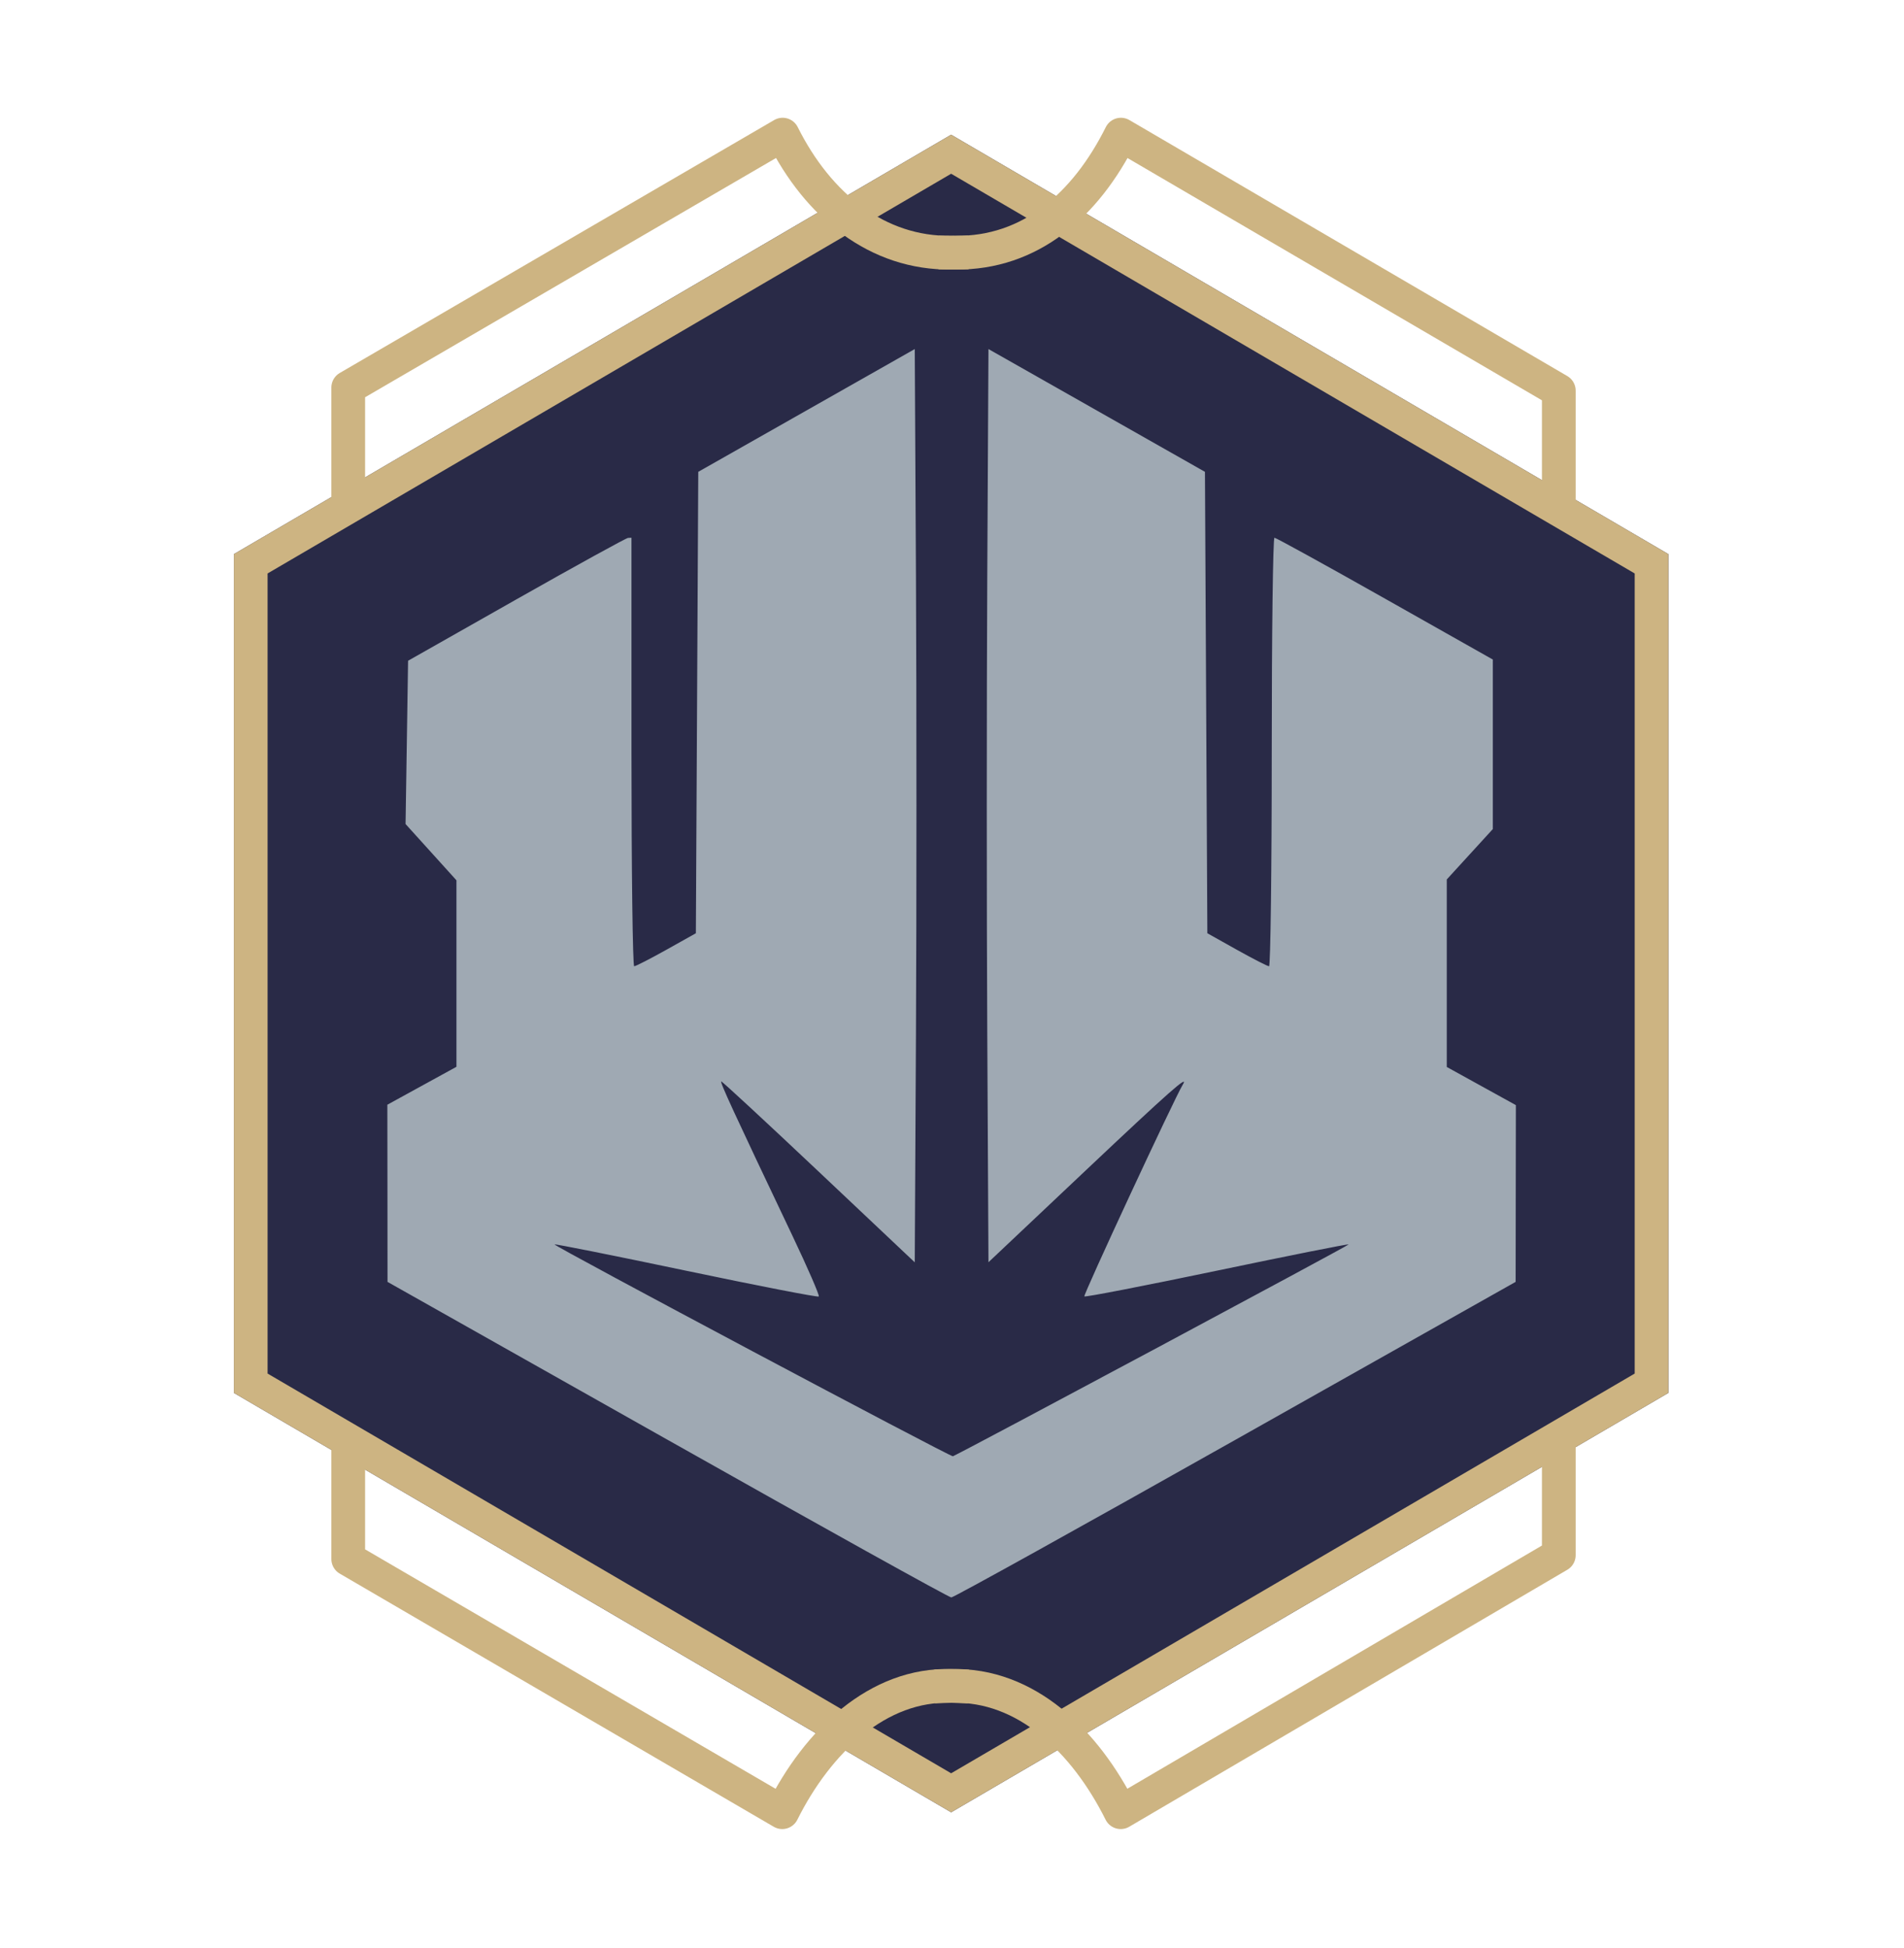 <?xml version="1.0" encoding="UTF-8" standalone="no"?>
<!DOCTYPE svg PUBLIC "-//W3C//DTD SVG 1.1//EN" "http://www.w3.org/Graphics/SVG/1.1/DTD/svg11.dtd">
<svg width="100%" height="100%" viewBox="0 0 565 578" version="1.1" xmlns="http://www.w3.org/2000/svg" xmlns:xlink="http://www.w3.org/1999/xlink" xml:space="preserve" xmlns:serif="http://www.serif.com/" style="fill-rule:evenodd;clip-rule:evenodd;stroke-linecap:square;stroke-linejoin:round;stroke-miterlimit:1.5;">
    <g transform="matrix(1,0,0,1,-3168,0)">
        <g transform="matrix(3.216,0,0,4.322,4683.34,143.658)">
            <rect id="Steel" x="-470.942" y="-33.24" width="175.271" height="133.568" style="fill:none;"/>
            <g id="Steel1" serif:id="Steel">
                <g transform="matrix(1.921,0,0,1.43,-858.04,-166.582)">
                    <g transform="matrix(1,0,0,1,127.537,-0.22)">
                        <g transform="matrix(1.079,0,0,1.074,-12.485,-9.531)">
                            <path d="M122.349,101.924L154.277,120.675L154.277,158.177L122.349,176.928L90.42,158.177L90.42,120.675L122.349,101.924Z" style="fill:rgb(41,42,71);"/>
                            <path d="M122.349,101.924L154.277,120.675L154.277,158.177L122.349,176.928L90.42,158.177L90.42,120.675L122.349,101.924ZM122.349,103.669L91.92,121.54L91.92,157.312L122.349,175.183L152.778,157.312L152.778,121.54L122.349,103.669Z" style="fill:rgb(205,180,130);"/>
                        </g>
                        <g transform="matrix(1,0,0,-1,0,280.021)">
                            <path d="M90.57,116.472L90.57,111.693L111.417,99.537C113.117,102.939 116.013,105.721 119.546,105.6" style="fill:none;stroke:rgb(205,180,130);stroke-width:1.62px;"/>
                            <g transform="matrix(-1,0,0,1,239.287,0)">
                                <path d="M90.57,116.587L90.57,111.877L111.613,99.537C113.313,102.939 116.149,105.7 119.741,105.6" style="fill:none;stroke:rgb(205,180,130);stroke-width:1.62px;"/>
                            </g>
                        </g>
                        <g>
                            <path d="M90.57,116.867L90.57,112.077L111.436,99.932C113.135,103.334 115.982,105.652 119.546,105.6" style="fill:none;stroke:rgb(205,180,130);stroke-width:1.62px;"/>
                            <g transform="matrix(-1,0,0,1,239.287,0)">
                                <path d="M90.57,116.867L90.57,112.224L111.603,99.932C113.303,103.334 115.964,105.637 119.546,105.6" style="fill:none;stroke:rgb(205,180,130);stroke-width:1.62px;"/>
                            </g>
                        </g>
                    </g>
                    <g transform="matrix(0.295,-1.99902e-33,0,-0.295,219.986,169.954)">
                        <path d="M45.574,25.695L0.027,51.371L0.016,65.789L0,80.207L11.25,86.379L11.25,116.738L7.109,121.316L2.965,125.895L3.172,139.184L3.375,152.473L21,162.457C30.695,167.945 38.879,172.449 39.188,172.465L39.75,172.496L39.75,137.621C39.75,118.437 39.949,102.746 40.191,102.746C40.434,102.746 42.793,103.953 45.434,105.43L50.234,108.117L50.43,145.668L50.625,183.223L85.875,203.207L86.07,166.102C86.176,145.691 86.176,112.246 86.07,91.773L85.875,54.551L70.277,69.273C61.695,77.371 54.539,83.996 54.375,83.996C54.082,83.996 56.328,79.121 65.926,58.945C68.457,53.625 70.402,49.148 70.246,48.992C70.094,48.84 60.391,50.723 48.684,53.18C36.98,55.637 27.32,57.566 27.223,57.469C27,57.246 91.746,22.824 92.086,22.984C94.863,24.285 156.648,57.348 156.523,57.469C156.43,57.566 146.766,55.641 135.055,53.191C123.34,50.742 113.637,48.859 113.488,49.008C113.27,49.227 128.199,81.34 129.492,83.434C130.645,85.301 127.406,82.441 113.465,69.281L97.875,54.566L97.68,91.781C97.574,112.246 97.574,145.691 97.68,166.102L97.875,203.207L133.125,183.223L133.32,145.668L133.516,108.117L138.316,105.43C140.957,103.953 143.316,102.746 143.559,102.746C143.801,102.746 144,118.437 144,137.621C144,156.801 144.199,172.496 144.441,172.496C144.684,172.496 152.785,168.035 162.441,162.582L180,152.668L180,125.078L172.5,116.875L172.5,86.352L183.75,80.141L183.73,65.754L183.711,51.371L138.117,25.684C113.039,11.555 92.207,0 91.824,0.008C91.438,0.012 70.629,11.57 45.578,25.695L45.574,25.695Z" style="fill:rgb(159,169,179);fill-rule:nonzero;"/>
                    </g>
                </g>
            </g>
        </g>
    </g>
</svg>
